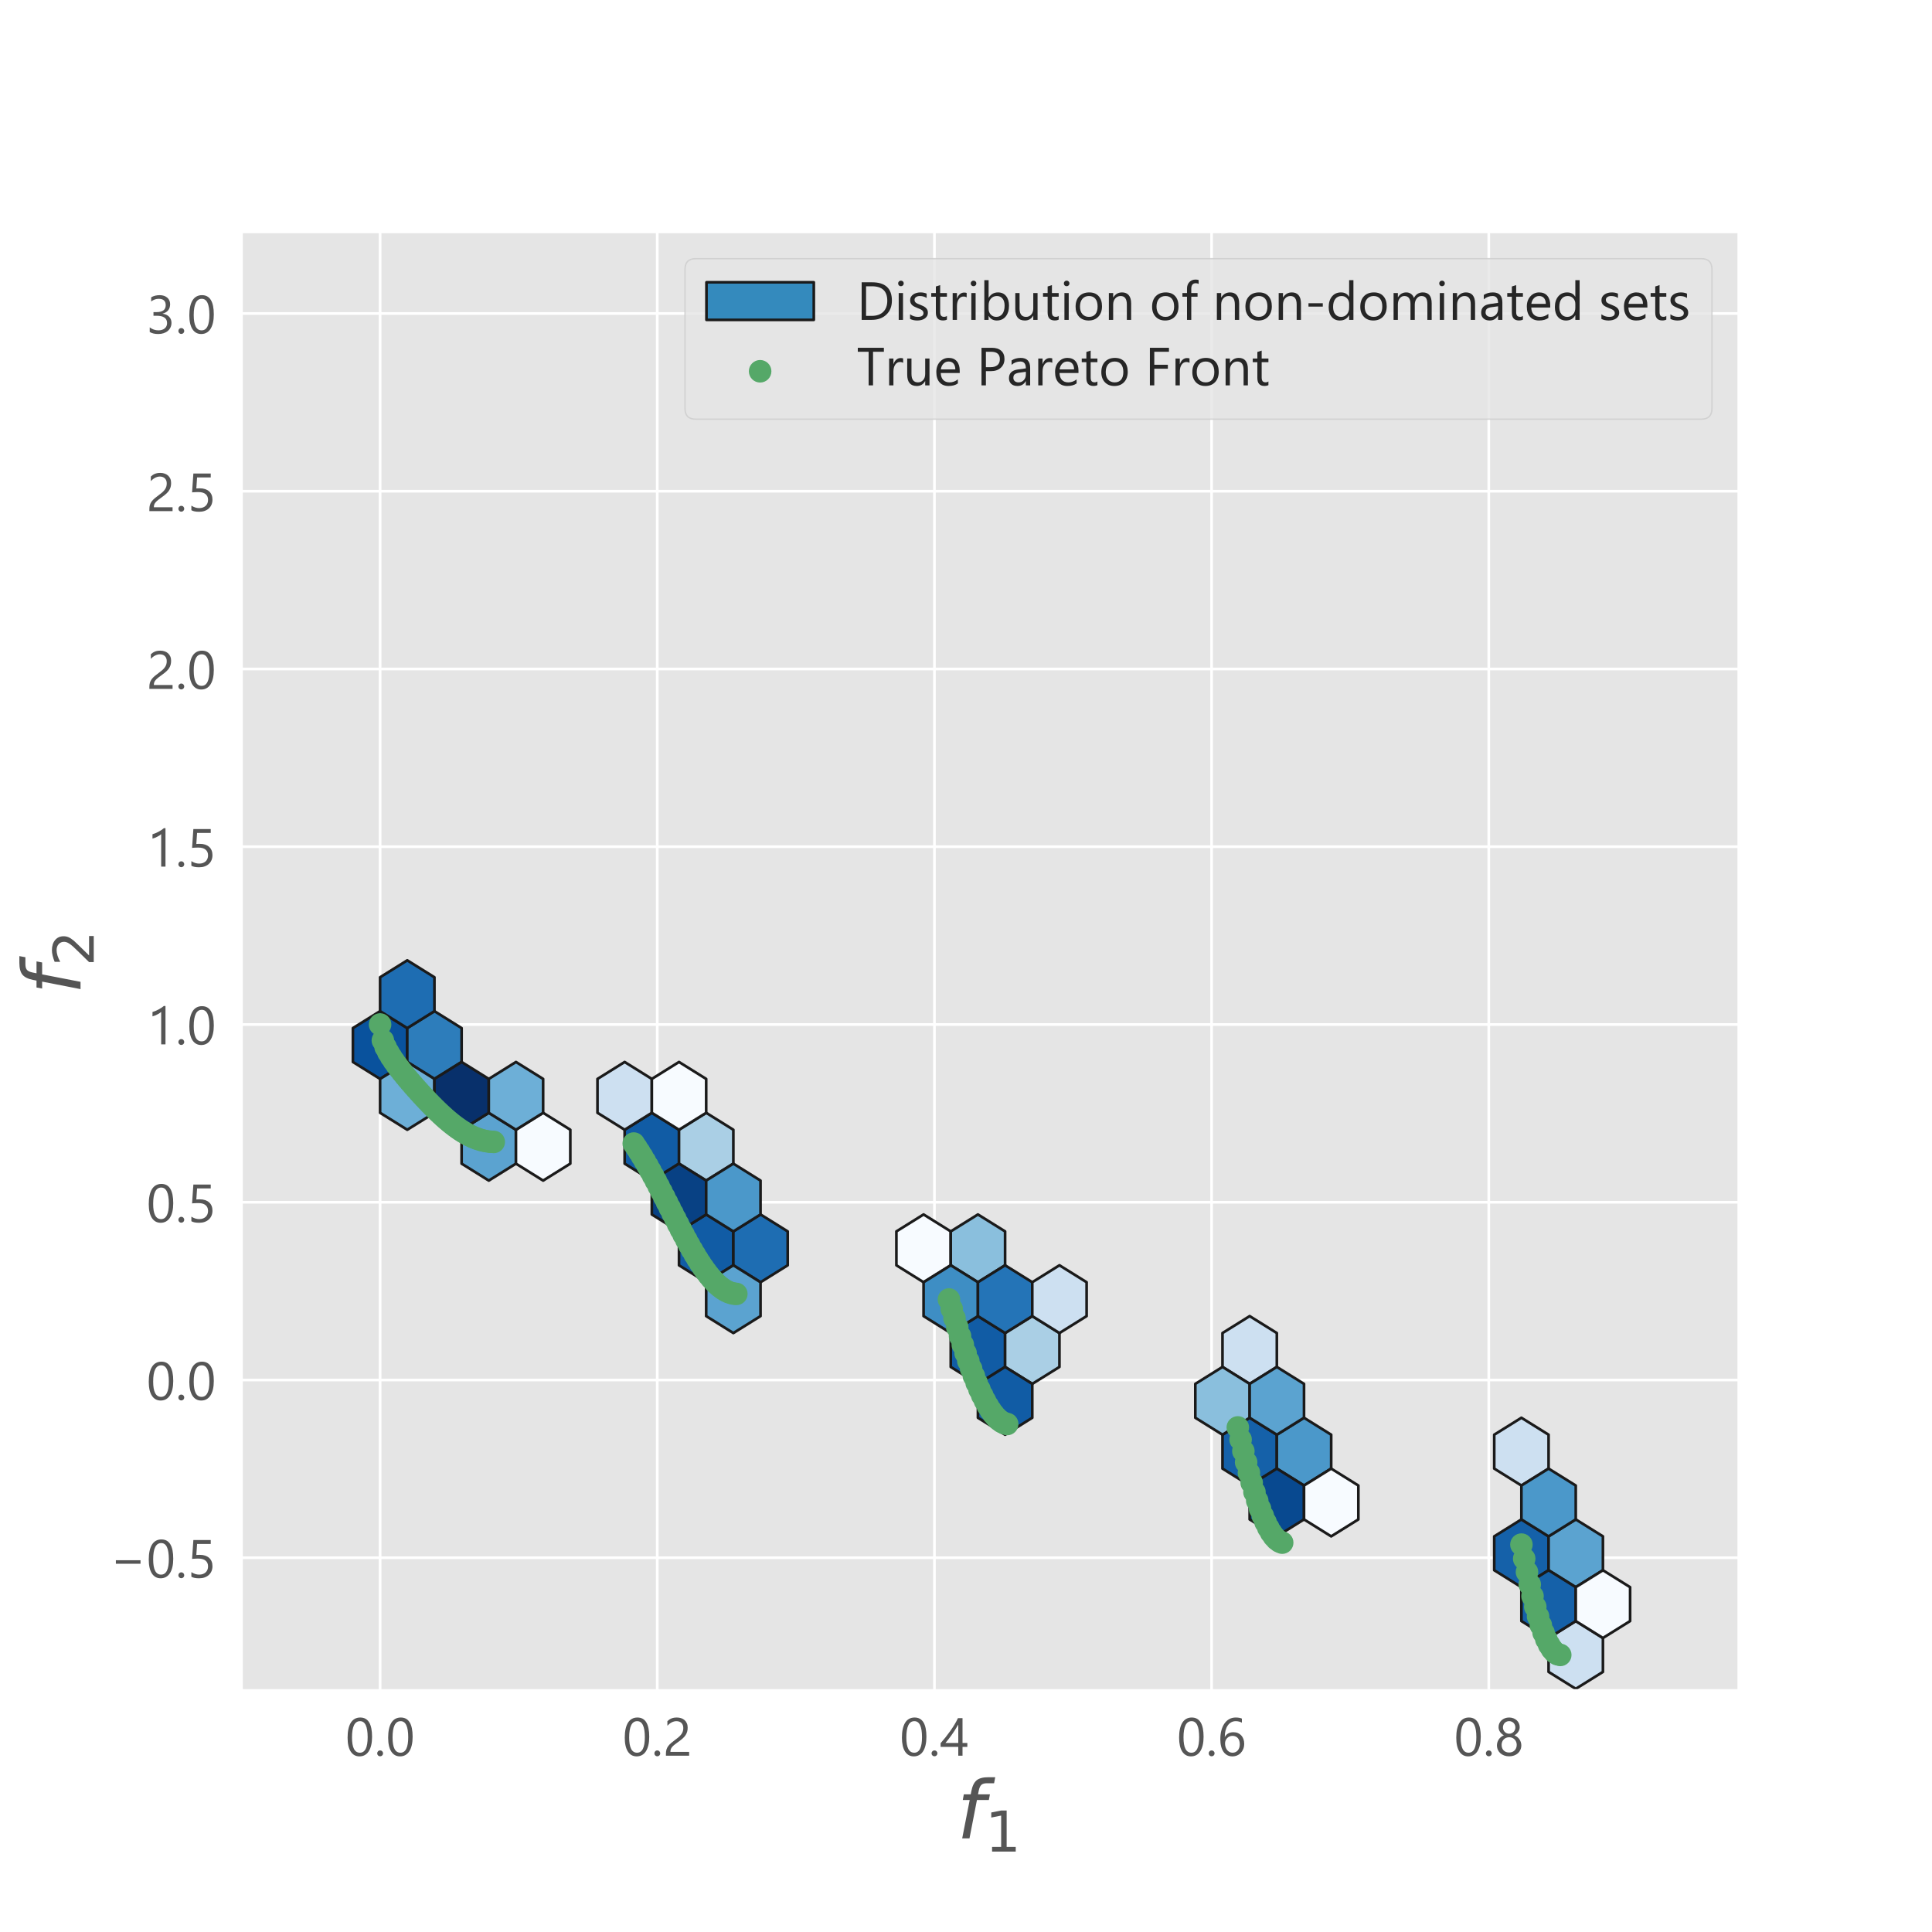 <?xml version="1.0" encoding="utf-8" standalone="no"?>
<!DOCTYPE svg PUBLIC "-//W3C//DTD SVG 1.1//EN"
  "http://www.w3.org/Graphics/SVG/1.1/DTD/svg11.dtd">
<!-- Created with matplotlib (https://matplotlib.org/) -->
<svg height="720pt" version="1.1" viewBox="0 0 720 720" width="720pt" xmlns="http://www.w3.org/2000/svg" xmlns:xlink="http://www.w3.org/1999/xlink">
 <defs>
  <style type="text/css">
*{stroke-linecap:butt;stroke-linejoin:round;}
  </style>
 </defs>
 <g id="figure_1">
  <g id="patch_1">
   <path d="M 0 720 
L 720 720 
L 720 0 
L 0 0 
z
" style="fill:#ffffff;"/>
  </g>
  <g id="axes_1">
   <g id="patch_2">
    <path d="M 90 630 
L 648 630 
L 648 86.4 
L 90 86.4 
z
" style="fill:#e5e5e5;"/>
   </g>
   <g id="matplotlib.axis_1">
    <g id="xtick_1">
     <g id="line2d_1">
      <path clip-path="url(#p30d2b83d5b)" d="M 141.647 630 
L 141.647 86.4 
" style="fill:none;stroke:#ffffff;stroke-linecap:round;"/>
     </g>
     <g id="text_1">
      <!-- 0.0 -->
      <defs>
       <path d="M 49.812 35.297 
Q 49.812 26.516 48.219 19.719 
Q 46.625 12.938 43.625 8.266 
Q 40.625 3.609 36.25 1.188 
Q 31.891 -1.219 26.312 -1.219 
Q 21.047 -1.219 16.922 1.094 
Q 12.797 3.422 9.953 7.859 
Q 7.125 12.312 5.656 18.781 
Q 4.203 25.25 4.203 33.594 
Q 4.203 42.781 5.734 49.812 
Q 7.281 56.844 10.25 61.594 
Q 13.234 66.359 17.656 68.766 
Q 22.078 71.188 27.781 71.188 
Q 49.812 71.188 49.812 35.297 
z
M 41.609 34.516 
Q 41.609 64.406 27.391 64.406 
Q 12.406 64.406 12.406 33.984 
Q 12.406 5.609 27.094 5.609 
Q 41.609 5.609 41.609 34.516 
z
" id="SegoeUI-48"/>
       <path d="M 10.891 -1.078 
Q 8.641 -1.078 7.047 0.531 
Q 5.469 2.156 5.469 4.391 
Q 5.469 6.641 7.047 8.266 
Q 8.641 9.906 10.891 9.906 
Q 13.188 9.906 14.797 8.266 
Q 16.406 6.641 16.406 4.391 
Q 16.406 2.156 14.797 0.531 
Q 13.188 -1.078 10.891 -1.078 
z
" id="SegoeUI-46"/>
      </defs>
      <g style="fill:#555555;" transform="translate(128.697 654.306)scale(0.2 -0.2)">
       <use xlink:href="#SegoeUI-48"/>
       <use x="53.906" xlink:href="#SegoeUI-46"/>
       <use x="75.586" xlink:href="#SegoeUI-48"/>
      </g>
     </g>
    </g>
    <g id="xtick_2">
     <g id="line2d_2">
      <path clip-path="url(#p30d2b83d5b)" d="M 244.94 630 
L 244.94 86.4 
" style="fill:none;stroke:#ffffff;stroke-linecap:round;"/>
     </g>
     <g id="text_2">
      <!-- 0.2 -->
      <defs>
       <path d="M 37.703 51.656 
Q 37.703 54.891 36.688 57.281 
Q 35.688 59.672 33.953 61.25 
Q 32.234 62.844 29.891 63.625 
Q 27.547 64.406 24.812 64.406 
Q 22.469 64.406 20.219 63.766 
Q 17.969 63.141 15.844 62.016 
Q 13.719 60.891 11.734 59.328 
Q 9.766 57.766 8.062 55.859 
L 8.062 64.453 
Q 11.422 67.719 15.594 69.453 
Q 19.781 71.188 25.781 71.188 
Q 30.078 71.188 33.734 69.938 
Q 37.406 68.703 40.094 66.312 
Q 42.781 63.922 44.312 60.406 
Q 45.844 56.891 45.844 52.344 
Q 45.844 48.188 44.891 44.812 
Q 43.953 41.453 42.016 38.469 
Q 40.094 35.5 37.156 32.766 
Q 34.234 30.031 30.281 27.203 
Q 25.344 23.688 22.141 21.188 
Q 18.953 18.703 17.062 16.531 
Q 15.188 14.359 14.422 12.188 
Q 13.672 10.016 13.672 7.172 
L 48.531 7.172 
L 48.531 0 
L 5.328 0 
L 5.328 3.469 
Q 5.328 7.953 6.297 11.375 
Q 7.281 14.797 9.516 17.875 
Q 11.766 20.953 15.406 24.016 
Q 19.047 27.094 24.312 30.953 
Q 28.125 33.688 30.688 36.172 
Q 33.25 38.672 34.812 41.156 
Q 36.375 43.656 37.031 46.219 
Q 37.703 48.781 37.703 51.656 
z
" id="SegoeUI-50"/>
      </defs>
      <g style="fill:#555555;" transform="translate(231.99 654.306)scale(0.2 -0.2)">
       <use xlink:href="#SegoeUI-48"/>
       <use x="53.906" xlink:href="#SegoeUI-46"/>
       <use x="75.586" xlink:href="#SegoeUI-50"/>
      </g>
     </g>
    </g>
    <g id="xtick_3">
     <g id="line2d_3">
      <path clip-path="url(#p30d2b83d5b)" d="M 348.234 630 
L 348.234 86.4 
" style="fill:none;stroke:#ffffff;stroke-linecap:round;"/>
     </g>
     <g id="text_3">
      <!-- 0.4 -->
      <defs>
       <path d="M 41.5 70.016 
L 41.5 23.781 
L 50.484 23.781 
L 50.484 16.453 
L 41.5 16.453 
L 41.5 0 
L 33.594 0 
L 33.594 16.453 
L 0.688 16.453 
L 0.688 23.391 
Q 5.281 28.562 9.969 34.438 
Q 14.656 40.328 18.922 46.375 
Q 23.188 52.438 26.828 58.469 
Q 30.469 64.5 32.953 70.016 
z
M 9.719 23.781 
L 33.594 23.781 
L 33.594 58.062 
Q 29.938 51.656 26.656 46.625 
Q 23.391 41.609 20.438 37.5 
Q 17.484 33.406 14.797 30.078 
Q 12.109 26.766 9.719 23.781 
z
" id="SegoeUI-52"/>
      </defs>
      <g style="fill:#555555;" transform="translate(335.284 654.306)scale(0.2 -0.2)">
       <use xlink:href="#SegoeUI-48"/>
       <use x="53.906" xlink:href="#SegoeUI-46"/>
       <use x="75.586" xlink:href="#SegoeUI-52"/>
      </g>
     </g>
    </g>
    <g id="xtick_4">
     <g id="line2d_4">
      <path clip-path="url(#p30d2b83d5b)" d="M 451.527 630 
L 451.527 86.4 
" style="fill:none;stroke:#ffffff;stroke-linecap:round;"/>
     </g>
     <g id="text_4">
      <!-- 0.6 -->
      <defs>
       <path d="M 49.906 22.219 
Q 49.906 17.094 48.234 12.797 
Q 46.578 8.5 43.641 5.375 
Q 40.719 2.25 36.672 0.516 
Q 32.625 -1.219 27.875 -1.219 
Q 22.609 -1.219 18.438 0.969 
Q 14.266 3.172 11.359 7.297 
Q 8.453 11.422 6.938 17.375 
Q 5.422 23.344 5.422 30.812 
Q 5.422 39.938 7.438 47.375 
Q 9.469 54.828 13.203 60.125 
Q 16.938 65.438 22.203 68.312 
Q 27.484 71.188 33.984 71.188 
Q 41.219 71.188 45.609 69.188 
L 45.609 61.625 
Q 40.188 64.406 34.188 64.406 
Q 29.5 64.406 25.734 62.297 
Q 21.969 60.203 19.281 56.375 
Q 16.609 52.547 15.156 47.125 
Q 13.719 41.703 13.719 35.062 
L 13.922 35.062 
Q 18.75 43.797 29.891 43.797 
Q 34.469 43.797 38.156 42.234 
Q 41.844 40.672 44.453 37.812 
Q 47.078 34.969 48.484 31 
Q 49.906 27.047 49.906 22.219 
z
M 41.703 21.188 
Q 41.703 24.859 40.766 27.781 
Q 39.844 30.719 38.109 32.766 
Q 36.375 34.812 33.828 35.906 
Q 31.297 37.016 28.078 37.016 
Q 25.094 37.016 22.547 35.891 
Q 20.016 34.766 18.156 32.828 
Q 16.312 30.906 15.25 28.344 
Q 14.203 25.781 14.203 22.906 
Q 14.203 19.281 15.234 16.125 
Q 16.266 12.984 18.109 10.641 
Q 19.969 8.297 22.531 6.953 
Q 25.094 5.609 28.219 5.609 
Q 31.25 5.609 33.734 6.75 
Q 36.234 7.906 37.984 9.953 
Q 39.75 12.016 40.719 14.859 
Q 41.703 17.719 41.703 21.188 
z
" id="SegoeUI-54"/>
      </defs>
      <g style="fill:#555555;" transform="translate(438.577 654.306)scale(0.2 -0.2)">
       <use xlink:href="#SegoeUI-48"/>
       <use x="53.906" xlink:href="#SegoeUI-46"/>
       <use x="75.586" xlink:href="#SegoeUI-54"/>
      </g>
     </g>
    </g>
    <g id="xtick_5">
     <g id="line2d_5">
      <path clip-path="url(#p30d2b83d5b)" d="M 554.821 630 
L 554.821 86.4 
" style="fill:none;stroke:#ffffff;stroke-linecap:round;"/>
     </g>
     <g id="text_5">
      <!-- 0.8 -->
      <defs>
       <path d="M 4.391 19.531 
Q 4.391 22.312 5.266 25.125 
Q 6.156 27.938 7.781 30.375 
Q 9.422 32.812 11.844 34.812 
Q 14.266 36.812 17.328 37.984 
Q 12.797 40.531 10.109 44.5 
Q 7.422 48.484 7.422 53.328 
Q 7.422 57.172 8.906 60.438 
Q 10.406 63.719 13.031 66.109 
Q 15.672 68.5 19.281 69.844 
Q 22.906 71.188 27.094 71.188 
Q 31.344 71.188 34.953 69.812 
Q 38.578 68.453 41.203 66.062 
Q 43.844 63.672 45.312 60.391 
Q 46.781 57.125 46.781 53.328 
Q 46.781 48.484 44.094 44.5 
Q 41.406 40.531 36.969 37.984 
Q 39.984 36.812 42.375 34.812 
Q 44.781 32.812 46.406 30.375 
Q 48.047 27.938 48.922 25.125 
Q 49.812 22.312 49.812 19.531 
Q 49.812 14.938 48.141 11.125 
Q 46.484 7.328 43.484 4.609 
Q 40.484 1.906 36.297 0.391 
Q 32.125 -1.125 27.094 -1.125 
Q 22.125 -1.125 17.969 0.391 
Q 13.812 1.906 10.781 4.609 
Q 7.766 7.328 6.078 11.125 
Q 4.391 14.938 4.391 19.531 
z
M 13.094 20.219 
Q 13.094 16.938 14.094 14.297 
Q 15.094 11.672 16.922 9.812 
Q 18.75 7.953 21.359 6.953 
Q 23.969 5.953 27.156 5.953 
Q 30.219 5.953 32.812 6.984 
Q 35.406 8.016 37.281 9.859 
Q 39.156 11.719 40.203 14.359 
Q 41.266 17 41.266 20.219 
Q 41.266 23.141 40.266 25.703 
Q 39.266 28.266 37.406 30.219 
Q 35.547 32.172 32.953 33.297 
Q 30.375 34.422 27.156 34.422 
Q 24.125 34.422 21.562 33.375 
Q 19 32.328 17.109 30.438 
Q 15.234 28.562 14.156 25.953 
Q 13.094 23.344 13.094 20.219 
z
M 15.578 52.688 
Q 15.578 50.203 16.484 48.078 
Q 17.391 45.953 18.969 44.359 
Q 20.562 42.781 22.656 41.875 
Q 24.75 40.969 27.156 40.969 
Q 29.547 40.969 31.672 41.891 
Q 33.797 42.828 35.359 44.406 
Q 36.922 46 37.844 48.125 
Q 38.766 50.25 38.766 52.688 
Q 38.766 55.219 37.859 57.359 
Q 36.969 59.516 35.406 61.078 
Q 33.844 62.641 31.719 63.547 
Q 29.594 64.453 27.156 64.453 
Q 24.562 64.453 22.438 63.516 
Q 20.312 62.594 18.766 61 
Q 17.234 59.422 16.406 57.266 
Q 15.578 55.125 15.578 52.688 
z
" id="SegoeUI-56"/>
      </defs>
      <g style="fill:#555555;" transform="translate(541.871 654.306)scale(0.2 -0.2)">
       <use xlink:href="#SegoeUI-48"/>
       <use x="53.906" xlink:href="#SegoeUI-46"/>
       <use x="75.586" xlink:href="#SegoeUI-56"/>
      </g>
     </g>
    </g>
    <g id="text_6">
     <!-- $f_1$ -->
     <defs>
      <path d="M 47.797 75.984 
L 46.391 68.5 
L 37.797 68.5 
Q 32.906 68.5 30.688 66.578 
Q 28.469 64.656 27.391 59.516 
L 26.422 54.688 
L 41.219 54.688 
L 39.891 47.703 
L 25.094 47.703 
L 15.828 0 
L 6.781 0 
L 16.109 47.703 
L 7.516 47.703 
L 8.797 54.688 
L 17.391 54.688 
L 18.109 58.5 
Q 19.969 68.172 24.625 72.078 
Q 29.297 75.984 39.312 75.984 
z
" id="DejaVuSans-Oblique-102"/>
      <path d="M 12.406 8.297 
L 28.516 8.297 
L 28.516 63.922 
L 10.984 60.406 
L 10.984 69.391 
L 28.422 72.906 
L 38.281 72.906 
L 38.281 8.297 
L 54.391 8.297 
L 54.391 0 
L 12.406 0 
z
" id="DejaVuSans-49"/>
     </defs>
     <g style="fill:#555555;" transform="translate(356.55 685.116)scale(0.3 -0.3)">
      <use transform="translate(0 0.016)" xlink:href="#DejaVuSans-Oblique-102"/>
      <use transform="translate(35.205 -16.391)scale(0.7)" xlink:href="#DejaVuSans-49"/>
     </g>
    </g>
   </g>
   <g id="matplotlib.axis_2">
    <g id="ytick_1">
     <g id="line2d_6">
      <path clip-path="url(#p30d2b83d5b)" d="M 90 580.533 
L 648 580.533 
" style="fill:none;stroke:#ffffff;stroke-linecap:round;"/>
     </g>
     <g id="text_7">
      <!-- −0.5 -->
      <defs>
       <path d="M 57.234 25.875 
L 11.328 25.875 
L 11.328 32.422 
L 57.234 32.422 
z
" id="SegoeUI-8722"/>
       <path d="M 47.312 21.391 
Q 47.312 16.266 45.547 12.109 
Q 43.797 7.953 40.547 4.969 
Q 37.312 2 32.719 0.391 
Q 28.125 -1.219 22.516 -1.219 
Q 12.75 -1.219 8.016 1.703 
L 8.016 10.203 
Q 15.141 5.609 22.609 5.609 
Q 26.422 5.609 29.469 6.734 
Q 32.516 7.859 34.656 9.859 
Q 36.812 11.859 37.953 14.688 
Q 39.109 17.531 39.109 20.906 
Q 39.109 27.734 34.516 31.609 
Q 29.938 35.5 21.188 35.5 
Q 19.781 35.5 18.219 35.453 
Q 16.656 35.406 15.094 35.328 
Q 13.531 35.25 12.031 35.156 
Q 10.547 35.062 9.328 34.906 
L 11.719 70.016 
L 44.094 70.016 
L 44.094 62.797 
L 18.656 62.797 
L 17.234 42.234 
Q 18.797 42.328 20.547 42.406 
Q 22.312 42.484 23.688 42.484 
Q 29.25 42.484 33.641 41.016 
Q 38.031 39.547 41.078 36.828 
Q 44.141 34.125 45.719 30.188 
Q 47.312 26.266 47.312 21.391 
z
" id="SegoeUI-53"/>
      </defs>
      <g style="fill:#555555;" transform="translate(40.919 587.937)scale(0.2 -0.2)">
       <use xlink:href="#SegoeUI-8722"/>
       <use x="68.408" xlink:href="#SegoeUI-48"/>
       <use x="122.314" xlink:href="#SegoeUI-46"/>
       <use x="143.994" xlink:href="#SegoeUI-53"/>
      </g>
     </g>
    </g>
    <g id="ytick_2">
     <g id="line2d_7">
      <path clip-path="url(#p30d2b83d5b)" d="M 90 514.29 
L 648 514.29 
" style="fill:none;stroke:#ffffff;stroke-linecap:round;"/>
     </g>
     <g id="text_8">
      <!-- 0.0 -->
      <g style="fill:#555555;" transform="translate(54.6 521.693)scale(0.2 -0.2)">
       <use xlink:href="#SegoeUI-48"/>
       <use x="53.906" xlink:href="#SegoeUI-46"/>
       <use x="75.586" xlink:href="#SegoeUI-48"/>
      </g>
     </g>
    </g>
    <g id="ytick_3">
     <g id="line2d_8">
      <path clip-path="url(#p30d2b83d5b)" d="M 90 448.047 
L 648 448.047 
" style="fill:none;stroke:#ffffff;stroke-linecap:round;"/>
     </g>
     <g id="text_9">
      <!-- 0.5 -->
      <g style="fill:#555555;" transform="translate(54.6 455.45)scale(0.2 -0.2)">
       <use xlink:href="#SegoeUI-48"/>
       <use x="53.906" xlink:href="#SegoeUI-46"/>
       <use x="75.586" xlink:href="#SegoeUI-53"/>
      </g>
     </g>
    </g>
    <g id="ytick_4">
     <g id="line2d_9">
      <path clip-path="url(#p30d2b83d5b)" d="M 90 381.804 
L 648 381.804 
" style="fill:none;stroke:#ffffff;stroke-linecap:round;"/>
     </g>
     <g id="text_10">
      <!-- 1.0 -->
      <defs>
       <path d="M 35.359 0 
L 27.344 0 
L 27.344 60.5 
Q 26.422 59.578 24.641 58.375 
Q 22.859 57.172 20.625 56 
Q 18.406 54.828 15.938 53.797 
Q 13.484 52.781 11.141 52.203 
L 11.141 60.297 
Q 13.766 61.031 16.719 62.281 
Q 19.672 63.531 22.531 65.062 
Q 25.391 66.609 27.922 68.281 
Q 30.469 69.969 32.328 71.578 
L 35.359 71.578 
z
" id="SegoeUI-49"/>
      </defs>
      <g style="fill:#555555;" transform="translate(54.6 389.207)scale(0.2 -0.2)">
       <use xlink:href="#SegoeUI-49"/>
       <use x="53.906" xlink:href="#SegoeUI-46"/>
       <use x="75.586" xlink:href="#SegoeUI-48"/>
      </g>
     </g>
    </g>
    <g id="ytick_5">
     <g id="line2d_10">
      <path clip-path="url(#p30d2b83d5b)" d="M 90 315.56 
L 648 315.56 
" style="fill:none;stroke:#ffffff;stroke-linecap:round;"/>
     </g>
     <g id="text_11">
      <!-- 1.5 -->
      <g style="fill:#555555;" transform="translate(54.6 322.963)scale(0.2 -0.2)">
       <use xlink:href="#SegoeUI-49"/>
       <use x="53.906" xlink:href="#SegoeUI-46"/>
       <use x="75.586" xlink:href="#SegoeUI-53"/>
      </g>
     </g>
    </g>
    <g id="ytick_6">
     <g id="line2d_11">
      <path clip-path="url(#p30d2b83d5b)" d="M 90 249.317 
L 648 249.317 
" style="fill:none;stroke:#ffffff;stroke-linecap:round;"/>
     </g>
     <g id="text_12">
      <!-- 2.0 -->
      <g style="fill:#555555;" transform="translate(54.6 256.72)scale(0.2 -0.2)">
       <use xlink:href="#SegoeUI-50"/>
       <use x="53.906" xlink:href="#SegoeUI-46"/>
       <use x="75.586" xlink:href="#SegoeUI-48"/>
      </g>
     </g>
    </g>
    <g id="ytick_7">
     <g id="line2d_12">
      <path clip-path="url(#p30d2b83d5b)" d="M 90 183.074 
L 648 183.074 
" style="fill:none;stroke:#ffffff;stroke-linecap:round;"/>
     </g>
     <g id="text_13">
      <!-- 2.5 -->
      <g style="fill:#555555;" transform="translate(54.6 190.477)scale(0.2 -0.2)">
       <use xlink:href="#SegoeUI-50"/>
       <use x="53.906" xlink:href="#SegoeUI-46"/>
       <use x="75.586" xlink:href="#SegoeUI-53"/>
      </g>
     </g>
    </g>
    <g id="ytick_8">
     <g id="line2d_13">
      <path clip-path="url(#p30d2b83d5b)" d="M 90 116.83 
L 648 116.83 
" style="fill:none;stroke:#ffffff;stroke-linecap:round;"/>
     </g>
     <g id="text_14">
      <!-- 3.0 -->
      <defs>
       <path d="M 46.531 19.828 
Q 46.531 15.094 44.75 11.203 
Q 42.969 7.328 39.719 4.562 
Q 36.469 1.812 31.922 0.297 
Q 27.391 -1.219 21.922 -1.219 
Q 11.922 -1.219 6 2.594 
L 6 11.188 
Q 13.094 5.609 22.219 5.609 
Q 25.875 5.609 28.828 6.531 
Q 31.781 7.469 33.906 9.219 
Q 36.031 10.984 37.172 13.469 
Q 38.328 15.969 38.328 19.094 
Q 38.328 32.812 18.797 32.812 
L 12.984 32.812 
L 12.984 39.594 
L 18.5 39.594 
Q 35.797 39.594 35.797 52.484 
Q 35.797 64.406 22.609 64.406 
Q 15.188 64.406 8.688 59.422 
L 8.688 67.188 
Q 15.375 71.188 24.609 71.188 
Q 29 71.188 32.562 69.969 
Q 36.141 68.75 38.672 66.547 
Q 41.219 64.359 42.609 61.281 
Q 44 58.203 44 54.5 
Q 44 40.672 30.031 36.719 
L 30.031 36.531 
Q 33.594 36.141 36.625 34.797 
Q 39.656 33.453 41.844 31.297 
Q 44.047 29.156 45.281 26.25 
Q 46.531 23.344 46.531 19.828 
z
" id="SegoeUI-51"/>
      </defs>
      <g style="fill:#555555;" transform="translate(54.6 124.234)scale(0.2 -0.2)">
       <use xlink:href="#SegoeUI-51"/>
       <use x="53.906" xlink:href="#SegoeUI-46"/>
       <use x="75.586" xlink:href="#SegoeUI-48"/>
      </g>
     </g>
    </g>
    <g id="text_15">
     <!-- $f_2$ -->
     <defs>
      <path d="M 19.188 8.297 
L 53.609 8.297 
L 53.609 0 
L 7.328 0 
L 7.328 8.297 
Q 12.938 14.109 22.625 23.891 
Q 32.328 33.688 34.812 36.531 
Q 39.547 41.844 41.422 45.531 
Q 43.312 49.219 43.312 52.781 
Q 43.312 58.594 39.234 62.25 
Q 35.156 65.922 28.609 65.922 
Q 23.969 65.922 18.812 64.312 
Q 13.672 62.703 7.812 59.422 
L 7.812 69.391 
Q 13.766 71.781 18.938 73 
Q 24.125 74.219 28.422 74.219 
Q 39.75 74.219 46.484 68.547 
Q 53.219 62.891 53.219 53.422 
Q 53.219 48.922 51.531 44.891 
Q 49.859 40.875 45.406 35.406 
Q 44.188 33.984 37.641 27.219 
Q 31.109 20.453 19.188 8.297 
z
" id="DejaVuSans-50"/>
     </defs>
     <g style="fill:#555555;" transform="translate(30.019 370.65)rotate(-90)scale(0.3 -0.3)">
      <use transform="translate(0 0.016)" xlink:href="#DejaVuSans-Oblique-102"/>
      <use transform="translate(35.205 -16.391)scale(0.7)" xlink:href="#DejaVuSans-50"/>
     </g>
    </g>
   </g>
   <g id="PolyCollection_1">
    <defs>
     <path d="M 151.774 -199.396 
L 151.774 -212.024 
L 141.647 -218.337 
L 131.52 -212.024 
L 131.52 -199.396 
L 141.647 -193.082 
z
" id="C0_0_ece4106068"/>
    </defs>
    <g clip-path="url(#p30d2b83d5b)">
     <use style="fill:#09529d;stroke:#1a1a1a;" x="-0" xlink:href="#C0_0_ece4106068" y="595.168"/>
    </g>
    <g clip-path="url(#p30d2b83d5b)">
     <use style="fill:#2d7dbb;stroke:#1a1a1a;" x="20.254" xlink:href="#C0_0_ece4106068" y="595.168"/>
    </g>
    <g clip-path="url(#p30d2b83d5b)">
     <use style="fill:#5ba3d0;stroke:#1a1a1a;" x="40.508" xlink:href="#C0_0_ece4106068" y="633.05"/>
    </g>
    <g clip-path="url(#p30d2b83d5b)">
     <use style="fill:#f7fbff;stroke:#1a1a1a;" x="60.762" xlink:href="#C0_0_ece4106068" y="633.05"/>
    </g>
    <g clip-path="url(#p30d2b83d5b)">
     <use style="fill:#115ca5;stroke:#1a1a1a;" x="101.271" xlink:href="#C0_0_ece4106068" y="633.05"/>
    </g>
    <g clip-path="url(#p30d2b83d5b)">
     <use style="fill:#115ca5;stroke:#1a1a1a;" x="121.525" xlink:href="#C0_0_ece4106068" y="670.932"/>
    </g>
    <g clip-path="url(#p30d2b83d5b)">
     <use style="fill:#aacfe5;stroke:#1a1a1a;" x="121.525" xlink:href="#C0_0_ece4106068" y="633.05"/>
    </g>
    <g clip-path="url(#p30d2b83d5b)">
     <use style="fill:#1e6db2;stroke:#1a1a1a;" x="141.779" xlink:href="#C0_0_ece4106068" y="670.932"/>
    </g>
    <g clip-path="url(#p30d2b83d5b)">
     <use style="fill:#f7fbff;stroke:#1a1a1a;" x="202.541" xlink:href="#C0_0_ece4106068" y="670.932"/>
    </g>
    <g clip-path="url(#p30d2b83d5b)">
     <use style="fill:#115ca5;stroke:#1a1a1a;" x="222.795" xlink:href="#C0_0_ece4106068" y="708.814"/>
    </g>
    <g clip-path="url(#p30d2b83d5b)">
     <use style="fill:#8abfdd;stroke:#1a1a1a;" x="222.795" xlink:href="#C0_0_ece4106068" y="670.932"/>
    </g>
    <g clip-path="url(#p30d2b83d5b)">
     <use style="fill:#aacfe5;stroke:#1a1a1a;" x="243.05" xlink:href="#C0_0_ece4106068" y="708.814"/>
    </g>
    <g clip-path="url(#p30d2b83d5b)">
     <use style="fill:#1561a9;stroke:#1a1a1a;" x="324.066" xlink:href="#C0_0_ece4106068" y="746.697"/>
    </g>
    <g clip-path="url(#p30d2b83d5b)">
     <use style="fill:#cde0f1;stroke:#1a1a1a;" x="324.066" xlink:href="#C0_0_ece4106068" y="708.814"/>
    </g>
    <g clip-path="url(#p30d2b83d5b)">
     <use style="fill:#4b98ca;stroke:#1a1a1a;" x="344.32" xlink:href="#C0_0_ece4106068" y="746.697"/>
    </g>
    <g clip-path="url(#p30d2b83d5b)">
     <use style="fill:#1561a9;stroke:#1a1a1a;" x="425.337" xlink:href="#C0_0_ece4106068" y="784.579"/>
    </g>
    <g clip-path="url(#p30d2b83d5b)">
     <use style="fill:#cde0f1;stroke:#1a1a1a;" x="425.337" xlink:href="#C0_0_ece4106068" y="746.697"/>
    </g>
    <g clip-path="url(#p30d2b83d5b)">
     <use style="fill:#cde0f1;stroke:#1a1a1a;" x="445.591" xlink:href="#C0_0_ece4106068" y="822.461"/>
    </g>
    <g clip-path="url(#p30d2b83d5b)">
     <use style="fill:#5ba3d0;stroke:#1a1a1a;" x="445.591" xlink:href="#C0_0_ece4106068" y="784.579"/>
    </g>
    <g clip-path="url(#p30d2b83d5b)">
     <use style="fill:#6dafd7;stroke:#1a1a1a;" x="10.127" xlink:href="#C0_0_ece4106068" y="614.109"/>
    </g>
    <g clip-path="url(#p30d2b83d5b)">
     <use style="fill:#1e6db2;stroke:#1a1a1a;" x="10.127" xlink:href="#C0_0_ece4106068" y="576.227"/>
    </g>
    <g clip-path="url(#p30d2b83d5b)">
     <use style="fill:#08306b;stroke:#1a1a1a;" x="30.381" xlink:href="#C0_0_ece4106068" y="614.109"/>
    </g>
    <g clip-path="url(#p30d2b83d5b)">
     <use style="fill:#6dafd7;stroke:#1a1a1a;" x="50.635" xlink:href="#C0_0_ece4106068" y="614.109"/>
    </g>
    <g clip-path="url(#p30d2b83d5b)">
     <use style="fill:#cde0f1;stroke:#1a1a1a;" x="91.144" xlink:href="#C0_0_ece4106068" y="614.109"/>
    </g>
    <g clip-path="url(#p30d2b83d5b)">
     <use style="fill:#084184;stroke:#1a1a1a;" x="111.398" xlink:href="#C0_0_ece4106068" y="651.991"/>
    </g>
    <g clip-path="url(#p30d2b83d5b)">
     <use style="fill:#f7fbff;stroke:#1a1a1a;" x="111.398" xlink:href="#C0_0_ece4106068" y="614.109"/>
    </g>
    <g clip-path="url(#p30d2b83d5b)">
     <use style="fill:#5ba3d0;stroke:#1a1a1a;" x="131.652" xlink:href="#C0_0_ece4106068" y="689.873"/>
    </g>
    <g clip-path="url(#p30d2b83d5b)">
     <use style="fill:#4b98ca;stroke:#1a1a1a;" x="131.652" xlink:href="#C0_0_ece4106068" y="651.991"/>
    </g>
    <g clip-path="url(#p30d2b83d5b)">
     <use style="fill:#3e8ec4;stroke:#1a1a1a;" x="212.668" xlink:href="#C0_0_ece4106068" y="689.873"/>
    </g>
    <g clip-path="url(#p30d2b83d5b)">
     <use style="fill:#115ca5;stroke:#1a1a1a;" x="232.923" xlink:href="#C0_0_ece4106068" y="727.756"/>
    </g>
    <g clip-path="url(#p30d2b83d5b)">
     <use style="fill:#2474b7;stroke:#1a1a1a;" x="232.923" xlink:href="#C0_0_ece4106068" y="689.873"/>
    </g>
    <g clip-path="url(#p30d2b83d5b)">
     <use style="fill:#cde0f1;stroke:#1a1a1a;" x="253.177" xlink:href="#C0_0_ece4106068" y="689.873"/>
    </g>
    <g clip-path="url(#p30d2b83d5b)">
     <use style="fill:#8abfdd;stroke:#1a1a1a;" x="313.939" xlink:href="#C0_0_ece4106068" y="727.756"/>
    </g>
    <g clip-path="url(#p30d2b83d5b)">
     <use style="fill:#084990;stroke:#1a1a1a;" x="334.193" xlink:href="#C0_0_ece4106068" y="765.638"/>
    </g>
    <g clip-path="url(#p30d2b83d5b)">
     <use style="fill:#5ba3d0;stroke:#1a1a1a;" x="334.193" xlink:href="#C0_0_ece4106068" y="727.756"/>
    </g>
    <g clip-path="url(#p30d2b83d5b)">
     <use style="fill:#f7fbff;stroke:#1a1a1a;" x="354.447" xlink:href="#C0_0_ece4106068" y="765.638"/>
    </g>
    <g clip-path="url(#p30d2b83d5b)">
     <use style="fill:#1561a9;stroke:#1a1a1a;" x="435.464" xlink:href="#C0_0_ece4106068" y="803.52"/>
    </g>
    <g clip-path="url(#p30d2b83d5b)">
     <use style="fill:#4b98ca;stroke:#1a1a1a;" x="435.464" xlink:href="#C0_0_ece4106068" y="765.638"/>
    </g>
    <g clip-path="url(#p30d2b83d5b)">
     <use style="fill:#f7fbff;stroke:#1a1a1a;" x="455.718" xlink:href="#C0_0_ece4106068" y="803.52"/>
    </g>
   </g>
   <g id="PathCollection_1">
    <defs>
     <path d="M 0 3.953 
C 1.048 3.953 2.054 3.536 2.795 2.795 
C 3.536 2.054 3.953 1.048 3.953 0 
C 3.953 -1.048 3.536 -2.054 2.795 -2.795 
C 2.054 -3.536 1.048 -3.953 0 -3.953 
C -1.048 -3.953 -2.054 -3.536 -2.795 -2.795 
C -3.536 -2.054 -3.953 -1.048 -3.953 0 
C -3.953 1.048 -3.536 2.054 -2.795 2.795 
C -2.054 3.536 -1.048 3.953 0 3.953 
z
" id="m55a63cc851" style="stroke:#55a868;stroke-width:0.5;"/>
    </defs>
    <g clip-path="url(#p30d2b83d5b)">
     <use style="fill:#55a868;stroke:#55a868;stroke-width:0.5;" x="141.647" xlink:href="#m55a63cc851" y="381.804"/>
     <use style="fill:#55a868;stroke:#55a868;stroke-width:0.5;" x="142.68" xlink:href="#m55a63cc851" y="387.746"/>
     <use style="fill:#55a868;stroke:#55a868;stroke-width:0.5;" x="143.713" xlink:href="#m55a63cc851" y="390.25"/>
     <use style="fill:#55a868;stroke:#55a868;stroke-width:0.5;" x="144.746" xlink:href="#m55a63cc851" y="392.216"/>
     <use style="fill:#55a868;stroke:#55a868;stroke-width:0.5;" x="145.779" xlink:href="#m55a63cc851" y="393.918"/>
     <use style="fill:#55a868;stroke:#55a868;stroke-width:0.5;" x="146.812" xlink:href="#m55a63cc851" y="395.463"/>
     <use style="fill:#55a868;stroke:#55a868;stroke-width:0.5;" x="147.845" xlink:href="#m55a63cc851" y="396.903"/>
     <use style="fill:#55a868;stroke:#55a868;stroke-width:0.5;" x="148.879" xlink:href="#m55a63cc851" y="398.272"/>
     <use style="fill:#55a868;stroke:#55a868;stroke-width:0.5;" x="149.912" xlink:href="#m55a63cc851" y="399.585"/>
     <use style="fill:#55a868;stroke:#55a868;stroke-width:0.5;" x="150.945" xlink:href="#m55a63cc851" y="400.859"/>
     <use style="fill:#55a868;stroke:#55a868;stroke-width:0.5;" x="151.978" xlink:href="#m55a63cc851" y="402.101"/>
     <use style="fill:#55a868;stroke:#55a868;stroke-width:0.5;" x="153.011" xlink:href="#m55a63cc851" y="403.315"/>
     <use style="fill:#55a868;stroke:#55a868;stroke-width:0.5;" x="154.045" xlink:href="#m55a63cc851" y="404.508"/>
     <use style="fill:#55a868;stroke:#55a868;stroke-width:0.5;" x="155.077" xlink:href="#m55a63cc851" y="405.68"/>
     <use style="fill:#55a868;stroke:#55a868;stroke-width:0.5;" x="156.111" xlink:href="#m55a63cc851" y="406.834"/>
     <use style="fill:#55a868;stroke:#55a868;stroke-width:0.5;" x="157.144" xlink:href="#m55a63cc851" y="407.97"/>
     <use style="fill:#55a868;stroke:#55a868;stroke-width:0.5;" x="158.177" xlink:href="#m55a63cc851" y="409.087"/>
     <use style="fill:#55a868;stroke:#55a868;stroke-width:0.5;" x="159.21" xlink:href="#m55a63cc851" y="410.184"/>
     <use style="fill:#55a868;stroke:#55a868;stroke-width:0.5;" x="160.243" xlink:href="#m55a63cc851" y="411.261"/>
     <use style="fill:#55a868;stroke:#55a868;stroke-width:0.5;" x="161.277" xlink:href="#m55a63cc851" y="412.315"/>
     <use style="fill:#55a868;stroke:#55a868;stroke-width:0.5;" x="162.31" xlink:href="#m55a63cc851" y="413.345"/>
     <use style="fill:#55a868;stroke:#55a868;stroke-width:0.5;" x="163.342" xlink:href="#m55a63cc851" y="414.349"/>
     <use style="fill:#55a868;stroke:#55a868;stroke-width:0.5;" x="164.376" xlink:href="#m55a63cc851" y="415.324"/>
     <use style="fill:#55a868;stroke:#55a868;stroke-width:0.5;" x="165.409" xlink:href="#m55a63cc851" y="416.27"/>
     <use style="fill:#55a868;stroke:#55a868;stroke-width:0.5;" x="166.442" xlink:href="#m55a63cc851" y="417.182"/>
     <use style="fill:#55a868;stroke:#55a868;stroke-width:0.5;" x="167.475" xlink:href="#m55a63cc851" y="418.057"/>
     <use style="fill:#55a868;stroke:#55a868;stroke-width:0.5;" x="168.508" xlink:href="#m55a63cc851" y="418.895"/>
     <use style="fill:#55a868;stroke:#55a868;stroke-width:0.5;" x="169.542" xlink:href="#m55a63cc851" y="419.692"/>
     <use style="fill:#55a868;stroke:#55a868;stroke-width:0.5;" x="170.575" xlink:href="#m55a63cc851" y="420.447"/>
     <use style="fill:#55a868;stroke:#55a868;stroke-width:0.5;" x="171.608" xlink:href="#m55a63cc851" y="421.157"/>
     <use style="fill:#55a868;stroke:#55a868;stroke-width:0.5;" x="172.641" xlink:href="#m55a63cc851" y="421.82"/>
     <use style="fill:#55a868;stroke:#55a868;stroke-width:0.5;" x="173.674" xlink:href="#m55a63cc851" y="422.433"/>
     <use style="fill:#55a868;stroke:#55a868;stroke-width:0.5;" x="174.707" xlink:href="#m55a63cc851" y="422.996"/>
     <use style="fill:#55a868;stroke:#55a868;stroke-width:0.5;" x="175.74" xlink:href="#m55a63cc851" y="423.505"/>
     <use style="fill:#55a868;stroke:#55a868;stroke-width:0.5;" x="176.774" xlink:href="#m55a63cc851" y="423.961"/>
     <use style="fill:#55a868;stroke:#55a868;stroke-width:0.5;" x="177.807" xlink:href="#m55a63cc851" y="424.362"/>
     <use style="fill:#55a868;stroke:#55a868;stroke-width:0.5;" x="178.84" xlink:href="#m55a63cc851" y="424.705"/>
     <use style="fill:#55a868;stroke:#55a868;stroke-width:0.5;" x="179.873" xlink:href="#m55a63cc851" y="424.993"/>
     <use style="fill:#55a868;stroke:#55a868;stroke-width:0.5;" x="180.906" xlink:href="#m55a63cc851" y="425.222"/>
     <use style="fill:#55a868;stroke:#55a868;stroke-width:0.5;" x="181.939" xlink:href="#m55a63cc851" y="425.393"/>
     <use style="fill:#55a868;stroke:#55a868;stroke-width:0.5;" x="182.972" xlink:href="#m55a63cc851" y="425.507"/>
     <use style="fill:#55a868;stroke:#55a868;stroke-width:0.5;" x="184.005" xlink:href="#m55a63cc851" y="425.564"/>
     <use style="fill:#55a868;stroke:#55a868;stroke-width:0.5;" x="236.181" xlink:href="#m55a63cc851" y="426.165"/>
     <use style="fill:#55a868;stroke:#55a868;stroke-width:0.5;" x="237.214" xlink:href="#m55a63cc851" y="427.69"/>
     <use style="fill:#55a868;stroke:#55a868;stroke-width:0.5;" x="238.247" xlink:href="#m55a63cc851" y="429.287"/>
     <use style="fill:#55a868;stroke:#55a868;stroke-width:0.5;" x="239.28" xlink:href="#m55a63cc851" y="430.951"/>
     <use style="fill:#55a868;stroke:#55a868;stroke-width:0.5;" x="240.313" xlink:href="#m55a63cc851" y="432.678"/>
     <use style="fill:#55a868;stroke:#55a868;stroke-width:0.5;" x="241.346" xlink:href="#m55a63cc851" y="434.464"/>
     <use style="fill:#55a868;stroke:#55a868;stroke-width:0.5;" x="242.378" xlink:href="#m55a63cc851" y="436.303"/>
     <use style="fill:#55a868;stroke:#55a868;stroke-width:0.5;" x="243.411" xlink:href="#m55a63cc851" y="438.189"/>
     <use style="fill:#55a868;stroke:#55a868;stroke-width:0.5;" x="244.444" xlink:href="#m55a63cc851" y="440.116"/>
     <use style="fill:#55a868;stroke:#55a868;stroke-width:0.5;" x="245.477" xlink:href="#m55a63cc851" y="442.077"/>
     <use style="fill:#55a868;stroke:#55a868;stroke-width:0.5;" x="246.51" xlink:href="#m55a63cc851" y="444.068"/>
     <use style="fill:#55a868;stroke:#55a868;stroke-width:0.5;" x="247.543" xlink:href="#m55a63cc851" y="446.079"/>
     <use style="fill:#55a868;stroke:#55a868;stroke-width:0.5;" x="248.576" xlink:href="#m55a63cc851" y="448.107"/>
     <use style="fill:#55a868;stroke:#55a868;stroke-width:0.5;" x="249.609" xlink:href="#m55a63cc851" y="450.14"/>
     <use style="fill:#55a868;stroke:#55a868;stroke-width:0.5;" x="250.642" xlink:href="#m55a63cc851" y="452.173"/>
     <use style="fill:#55a868;stroke:#55a868;stroke-width:0.5;" x="251.675" xlink:href="#m55a63cc851" y="454.2"/>
     <use style="fill:#55a868;stroke:#55a868;stroke-width:0.5;" x="252.708" xlink:href="#m55a63cc851" y="456.209"/>
     <use style="fill:#55a868;stroke:#55a868;stroke-width:0.5;" x="253.741" xlink:href="#m55a63cc851" y="458.198"/>
     <use style="fill:#55a868;stroke:#55a868;stroke-width:0.5;" x="254.774" xlink:href="#m55a63cc851" y="460.155"/>
     <use style="fill:#55a868;stroke:#55a868;stroke-width:0.5;" x="255.807" xlink:href="#m55a63cc851" y="462.075"/>
     <use style="fill:#55a868;stroke:#55a868;stroke-width:0.5;" x="256.84" xlink:href="#m55a63cc851" y="463.947"/>
     <use style="fill:#55a868;stroke:#55a868;stroke-width:0.5;" x="257.878" xlink:href="#m55a63cc851" y="465.766"/>
     <use style="fill:#55a868;stroke:#55a868;stroke-width:0.5;" x="258.911" xlink:href="#m55a63cc851" y="467.525"/>
     <use style="fill:#55a868;stroke:#55a868;stroke-width:0.5;" x="259.944" xlink:href="#m55a63cc851" y="469.214"/>
     <use style="fill:#55a868;stroke:#55a868;stroke-width:0.5;" x="260.976" xlink:href="#m55a63cc851" y="470.828"/>
     <use style="fill:#55a868;stroke:#55a868;stroke-width:0.5;" x="262.009" xlink:href="#m55a63cc851" y="472.361"/>
     <use style="fill:#55a868;stroke:#55a868;stroke-width:0.5;" x="263.042" xlink:href="#m55a63cc851" y="473.802"/>
     <use style="fill:#55a868;stroke:#55a868;stroke-width:0.5;" x="264.075" xlink:href="#m55a63cc851" y="475.15"/>
     <use style="fill:#55a868;stroke:#55a868;stroke-width:0.5;" x="265.108" xlink:href="#m55a63cc851" y="476.394"/>
     <use style="fill:#55a868;stroke:#55a868;stroke-width:0.5;" x="266.141" xlink:href="#m55a63cc851" y="477.532"/>
     <use style="fill:#55a868;stroke:#55a868;stroke-width:0.5;" x="267.174" xlink:href="#m55a63cc851" y="478.556"/>
     <use style="fill:#55a868;stroke:#55a868;stroke-width:0.5;" x="268.207" xlink:href="#m55a63cc851" y="479.462"/>
     <use style="fill:#55a868;stroke:#55a868;stroke-width:0.5;" x="269.24" xlink:href="#m55a63cc851" y="480.245"/>
     <use style="fill:#55a868;stroke:#55a868;stroke-width:0.5;" x="270.273" xlink:href="#m55a63cc851" y="480.902"/>
     <use style="fill:#55a868;stroke:#55a868;stroke-width:0.5;" x="271.306" xlink:href="#m55a63cc851" y="481.428"/>
     <use style="fill:#55a868;stroke:#55a868;stroke-width:0.5;" x="272.339" xlink:href="#m55a63cc851" y="481.822"/>
     <use style="fill:#55a868;stroke:#55a868;stroke-width:0.5;" x="273.372" xlink:href="#m55a63cc851" y="482.079"/>
     <use style="fill:#55a868;stroke:#55a868;stroke-width:0.5;" x="274.405" xlink:href="#m55a63cc851" y="482.198"/>
     <use style="fill:#55a868;stroke:#55a868;stroke-width:0.5;" x="353.646" xlink:href="#m55a63cc851" y="484.273"/>
     <use style="fill:#55a868;stroke:#55a868;stroke-width:0.5;" x="354.679" xlink:href="#m55a63cc851" y="487.778"/>
     <use style="fill:#55a868;stroke:#55a868;stroke-width:0.5;" x="355.712" xlink:href="#m55a63cc851" y="491.231"/>
     <use style="fill:#55a868;stroke:#55a868;stroke-width:0.5;" x="356.745" xlink:href="#m55a63cc851" y="494.619"/>
     <use style="fill:#55a868;stroke:#55a868;stroke-width:0.5;" x="357.778" xlink:href="#m55a63cc851" y="497.925"/>
     <use style="fill:#55a868;stroke:#55a868;stroke-width:0.5;" x="358.811" xlink:href="#m55a63cc851" y="501.141"/>
     <use style="fill:#55a868;stroke:#55a868;stroke-width:0.5;" x="359.844" xlink:href="#m55a63cc851" y="504.249"/>
     <use style="fill:#55a868;stroke:#55a868;stroke-width:0.5;" x="360.877" xlink:href="#m55a63cc851" y="507.24"/>
     <use style="fill:#55a868;stroke:#55a868;stroke-width:0.5;" x="361.915" xlink:href="#m55a63cc851" y="510.099"/>
     <use style="fill:#55a868;stroke:#55a868;stroke-width:0.5;" x="362.948" xlink:href="#m55a63cc851" y="512.816"/>
     <use style="fill:#55a868;stroke:#55a868;stroke-width:0.5;" x="363.981" xlink:href="#m55a63cc851" y="515.378"/>
     <use style="fill:#55a868;stroke:#55a868;stroke-width:0.5;" x="365.014" xlink:href="#m55a63cc851" y="517.774"/>
     <use style="fill:#55a868;stroke:#55a868;stroke-width:0.5;" x="366.047" xlink:href="#m55a63cc851" y="519.995"/>
     <use style="fill:#55a868;stroke:#55a868;stroke-width:0.5;" x="367.08" xlink:href="#m55a63cc851" y="522.03"/>
     <use style="fill:#55a868;stroke:#55a868;stroke-width:0.5;" x="368.112" xlink:href="#m55a63cc851" y="523.87"/>
     <use style="fill:#55a868;stroke:#55a868;stroke-width:0.5;" x="369.145" xlink:href="#m55a63cc851" y="525.507"/>
     <use style="fill:#55a868;stroke:#55a868;stroke-width:0.5;" x="370.178" xlink:href="#m55a63cc851" y="526.932"/>
     <use style="fill:#55a868;stroke:#55a868;stroke-width:0.5;" x="371.211" xlink:href="#m55a63cc851" y="528.14"/>
     <use style="fill:#55a868;stroke:#55a868;stroke-width:0.5;" x="372.244" xlink:href="#m55a63cc851" y="529.125"/>
     <use style="fill:#55a868;stroke:#55a868;stroke-width:0.5;" x="373.277" xlink:href="#m55a63cc851" y="529.881"/>
     <use style="fill:#55a868;stroke:#55a868;stroke-width:0.5;" x="374.31" xlink:href="#m55a63cc851" y="530.403"/>
     <use style="fill:#55a868;stroke:#55a868;stroke-width:0.5;" x="375.343" xlink:href="#m55a63cc851" y="530.689"/>
     <use style="fill:#55a868;stroke:#55a868;stroke-width:0.5;" x="461.299" xlink:href="#m55a63cc851" y="531.961"/>
     <use style="fill:#55a868;stroke:#55a868;stroke-width:0.5;" x="462.332" xlink:href="#m55a63cc851" y="536.467"/>
     <use style="fill:#55a868;stroke:#55a868;stroke-width:0.5;" x="463.365" xlink:href="#m55a63cc851" y="540.799"/>
     <use style="fill:#55a868;stroke:#55a868;stroke-width:0.5;" x="464.397" xlink:href="#m55a63cc851" y="544.944"/>
     <use style="fill:#55a868;stroke:#55a868;stroke-width:0.5;" x="465.436" xlink:href="#m55a63cc851" y="548.88"/>
     <use style="fill:#55a868;stroke:#55a868;stroke-width:0.5;" x="466.468" xlink:href="#m55a63cc851" y="552.592"/>
     <use style="fill:#55a868;stroke:#55a868;stroke-width:0.5;" x="467.501" xlink:href="#m55a63cc851" y="556.065"/>
     <use style="fill:#55a868;stroke:#55a868;stroke-width:0.5;" x="468.534" xlink:href="#m55a63cc851" y="559.284"/>
     <use style="fill:#55a868;stroke:#55a868;stroke-width:0.5;" x="469.567" xlink:href="#m55a63cc851" y="562.234"/>
     <use style="fill:#55a868;stroke:#55a868;stroke-width:0.5;" x="470.6" xlink:href="#m55a63cc851" y="564.905"/>
     <use style="fill:#55a868;stroke:#55a868;stroke-width:0.5;" x="471.633" xlink:href="#m55a63cc851" y="567.284"/>
     <use style="fill:#55a868;stroke:#55a868;stroke-width:0.5;" x="472.666" xlink:href="#m55a63cc851" y="569.358"/>
     <use style="fill:#55a868;stroke:#55a868;stroke-width:0.5;" x="473.699" xlink:href="#m55a63cc851" y="571.122"/>
     <use style="fill:#55a868;stroke:#55a868;stroke-width:0.5;" x="474.732" xlink:href="#m55a63cc851" y="572.563"/>
     <use style="fill:#55a868;stroke:#55a868;stroke-width:0.5;" x="475.765" xlink:href="#m55a63cc851" y="573.676"/>
     <use style="fill:#55a868;stroke:#55a868;stroke-width:0.5;" x="476.798" xlink:href="#m55a63cc851" y="574.455"/>
     <use style="fill:#55a868;stroke:#55a868;stroke-width:0.5;" x="477.831" xlink:href="#m55a63cc851" y="574.896"/>
     <use style="fill:#55a868;stroke:#55a868;stroke-width:0.5;" x="566.988" xlink:href="#m55a63cc851" y="575.633"/>
     <use style="fill:#55a868;stroke:#55a868;stroke-width:0.5;" x="568.027" xlink:href="#m55a63cc851" y="580.883"/>
     <use style="fill:#55a868;stroke:#55a868;stroke-width:0.5;" x="569.06" xlink:href="#m55a63cc851" y="585.846"/>
     <use style="fill:#55a868;stroke:#55a868;stroke-width:0.5;" x="570.092" xlink:href="#m55a63cc851" y="590.5"/>
     <use style="fill:#55a868;stroke:#55a868;stroke-width:0.5;" x="571.125" xlink:href="#m55a63cc851" y="594.826"/>
     <use style="fill:#55a868;stroke:#55a868;stroke-width:0.5;" x="572.158" xlink:href="#m55a63cc851" y="598.807"/>
     <use style="fill:#55a868;stroke:#55a868;stroke-width:0.5;" x="573.191" xlink:href="#m55a63cc851" y="602.424"/>
     <use style="fill:#55a868;stroke:#55a868;stroke-width:0.5;" x="574.224" xlink:href="#m55a63cc851" y="605.664"/>
     <use style="fill:#55a868;stroke:#55a868;stroke-width:0.5;" x="575.257" xlink:href="#m55a63cc851" y="608.509"/>
     <use style="fill:#55a868;stroke:#55a868;stroke-width:0.5;" x="576.29" xlink:href="#m55a63cc851" y="610.951"/>
     <use style="fill:#55a868;stroke:#55a868;stroke-width:0.5;" x="577.323" xlink:href="#m55a63cc851" y="612.975"/>
     <use style="fill:#55a868;stroke:#55a868;stroke-width:0.5;" x="578.356" xlink:href="#m55a63cc851" y="614.575"/>
     <use style="fill:#55a868;stroke:#55a868;stroke-width:0.5;" x="579.389" xlink:href="#m55a63cc851" y="615.74"/>
     <use style="fill:#55a868;stroke:#55a868;stroke-width:0.5;" x="580.422" xlink:href="#m55a63cc851" y="616.465"/>
     <use style="fill:#55a868;stroke:#55a868;stroke-width:0.5;" x="581.455" xlink:href="#m55a63cc851" y="616.747"/>
    </g>
   </g>
   <g id="patch_3">
    <path d="M 90 630 
L 90 86.4 
" style="fill:none;stroke:#ffffff;stroke-linecap:square;stroke-linejoin:miter;"/>
   </g>
   <g id="patch_4">
    <path d="M 648 630 
L 648 86.4 
" style="fill:none;stroke:#ffffff;stroke-linecap:square;stroke-linejoin:miter;"/>
   </g>
   <g id="patch_5">
    <path d="M 90 630 
L 648 630 
" style="fill:none;stroke:#ffffff;stroke-linecap:square;stroke-linejoin:miter;"/>
   </g>
   <g id="patch_6">
    <path d="M 90 86.4 
L 648 86.4 
" style="fill:none;stroke:#ffffff;stroke-linecap:square;stroke-linejoin:miter;"/>
   </g>
   <g id="legend_1">
    <g id="patch_7">
     <path d="M 259.278 156.213 
L 634 156.213 
Q 638 156.213 638 152.213 
L 638 100.4 
Q 638 96.4 634 96.4 
L 259.278 96.4 
Q 255.278 96.4 255.278 100.4 
L 255.278 152.213 
Q 255.278 156.213 259.278 156.213 
z
" style="fill:#e5e5e5;opacity:0.8;stroke:#cccccc;stroke-linejoin:miter;stroke-width:0.5;"/>
    </g>
    <g id="patch_8">
     <path d="M 263.278 119.206 
L 303.278 119.206 
L 303.278 105.206 
L 263.278 105.206 
z
" style="fill:#348abd;stroke:#1a1a1a;stroke-linejoin:miter;"/>
    </g>
    <g id="text_16">
     <!-- Distribution of non-dominated sets -->
     <defs>
      <path d="M 9.188 0 
L 9.188 70.016 
L 28.516 70.016 
Q 65.531 70.016 65.531 35.891 
Q 65.531 19.672 55.25 9.828 
Q 44.969 0 27.734 0 
z
M 17.391 62.594 
L 17.391 7.422 
L 27.828 7.422 
Q 41.609 7.422 49.266 14.797 
Q 56.938 22.172 56.938 35.688 
Q 56.938 62.594 28.328 62.594 
z
" id="SegoeUI-68"/>
      <path d="M 12.203 62.703 
Q 10.062 62.703 8.547 64.156 
Q 7.031 65.625 7.031 67.875 
Q 7.031 70.125 8.547 71.609 
Q 10.062 73.094 12.203 73.094 
Q 14.406 73.094 15.938 71.609 
Q 17.484 70.125 17.484 67.875 
Q 17.484 65.719 15.938 64.203 
Q 14.406 62.703 12.203 62.703 
z
M 16.109 0 
L 8.109 0 
L 8.109 50 
L 16.109 50 
z
" id="SegoeUI-105"/>
      <path d="M 5.078 1.812 
L 5.078 10.406 
Q 11.625 5.562 19.484 5.562 
Q 30.031 5.562 30.031 12.594 
Q 30.031 14.594 29.125 15.984 
Q 28.219 17.391 26.672 18.453 
Q 25.141 19.531 23.062 20.375 
Q 21 21.234 18.609 22.172 
Q 15.281 23.484 12.766 24.828 
Q 10.25 26.172 8.562 27.859 
Q 6.891 29.547 6.031 31.688 
Q 5.172 33.844 5.172 36.719 
Q 5.172 40.234 6.781 42.938 
Q 8.406 45.656 11.078 47.484 
Q 13.766 49.312 17.203 50.234 
Q 20.656 51.172 24.312 51.172 
Q 30.812 51.172 35.938 48.922 
L 35.938 40.828 
Q 30.422 44.438 23.25 44.438 
Q 21 44.438 19.188 43.922 
Q 17.391 43.406 16.094 42.469 
Q 14.797 41.547 14.078 40.25 
Q 13.375 38.969 13.375 37.406 
Q 13.375 35.453 14.078 34.125 
Q 14.797 32.812 16.156 31.781 
Q 17.531 30.766 19.484 29.938 
Q 21.438 29.109 23.922 28.125 
Q 27.25 26.859 29.875 25.516 
Q 32.516 24.172 34.375 22.484 
Q 36.234 20.797 37.234 18.594 
Q 38.234 16.406 38.234 13.375 
Q 38.234 9.672 36.594 6.938 
Q 34.969 4.203 32.234 2.391 
Q 29.5 0.594 25.922 -0.281 
Q 22.359 -1.172 18.453 -1.172 
Q 10.75 -1.172 5.078 1.812 
z
" id="SegoeUI-115"/>
      <path d="M 31.297 0.484 
Q 28.469 -1.078 23.828 -1.078 
Q 10.688 -1.078 10.688 13.578 
L 10.688 43.172 
L 2.094 43.172 
L 2.094 50 
L 10.688 50 
L 10.688 62.203 
L 18.703 64.797 
L 18.703 50 
L 31.297 50 
L 31.297 43.172 
L 18.703 43.172 
L 18.703 14.984 
Q 18.703 9.969 20.406 7.812 
Q 22.125 5.672 26.078 5.672 
Q 29.109 5.672 31.297 7.328 
z
" id="SegoeUI-116"/>
      <path d="M 34.188 41.891 
Q 32.078 43.5 28.125 43.5 
Q 23 43.5 19.547 38.672 
Q 16.109 33.844 16.109 25.484 
L 16.109 0 
L 8.109 0 
L 8.109 50 
L 16.109 50 
L 16.109 39.703 
L 16.312 39.703 
Q 18.016 44.969 21.531 47.922 
Q 25.047 50.875 29.391 50.875 
Q 32.516 50.875 34.188 50.203 
z
" id="SegoeUI-114"/>
      <path d="M 16.312 7.234 
L 16.109 7.234 
L 16.109 0 
L 8.109 0 
L 8.109 74.031 
L 16.109 74.031 
L 16.109 41.219 
L 16.312 41.219 
Q 22.219 51.172 33.594 51.172 
Q 43.219 51.172 48.656 44.453 
Q 54.109 37.75 54.109 26.469 
Q 54.109 13.922 48 6.375 
Q 41.891 -1.172 31.297 -1.172 
Q 21.391 -1.172 16.312 7.234 
z
M 16.109 27.391 
L 16.109 20.406 
Q 16.109 14.203 20.141 9.875 
Q 24.172 5.562 30.375 5.562 
Q 37.641 5.562 41.766 11.125 
Q 45.906 16.703 45.906 26.609 
Q 45.906 34.969 42.047 39.703 
Q 38.188 44.438 31.594 44.438 
Q 24.609 44.438 20.359 39.578 
Q 16.109 34.719 16.109 27.391 
z
" id="SegoeUI-98"/>
      <path d="M 48.531 0 
L 40.531 0 
L 40.531 7.906 
L 40.328 7.906 
Q 35.359 -1.172 24.906 -1.172 
Q 7.031 -1.172 7.031 20.125 
L 7.031 50 
L 14.984 50 
L 14.984 21.391 
Q 14.984 5.562 27.094 5.562 
Q 32.953 5.562 36.734 9.875 
Q 40.531 14.203 40.531 21.188 
L 40.531 50 
L 48.531 50 
z
" id="SegoeUI-117"/>
      <path d="M 29 -1.172 
Q 17.922 -1.172 11.297 5.828 
Q 4.688 12.844 4.688 24.422 
Q 4.688 37.016 11.562 44.094 
Q 18.453 51.172 30.172 51.172 
Q 41.359 51.172 47.625 44.281 
Q 53.906 37.406 53.906 25.203 
Q 53.906 13.234 47.141 6.031 
Q 40.375 -1.172 29 -1.172 
z
M 29.594 44.438 
Q 21.875 44.438 17.375 39.188 
Q 12.891 33.938 12.891 24.703 
Q 12.891 15.828 17.422 10.688 
Q 21.969 5.562 29.594 5.562 
Q 37.359 5.562 41.531 10.594 
Q 45.703 15.625 45.703 24.906 
Q 45.703 34.281 41.531 39.359 
Q 37.359 44.438 29.594 44.438 
z
" id="SegoeUI-111"/>
      <path d="M 49.609 0 
L 41.609 0 
L 41.609 28.516 
Q 41.609 44.438 29.984 44.438 
Q 23.969 44.438 20.031 39.922 
Q 16.109 35.406 16.109 28.516 
L 16.109 0 
L 8.109 0 
L 8.109 50 
L 16.109 50 
L 16.109 41.703 
L 16.312 41.703 
Q 21.969 51.172 32.719 51.172 
Q 40.922 51.172 45.266 45.875 
Q 49.609 40.578 49.609 30.562 
z
" id="SegoeUI-110"/>
      <path id="SegoeUI-32"/>
      <path d="M 32.812 67 
Q 30.469 68.312 27.484 68.312 
Q 19.094 68.312 19.094 57.719 
L 19.094 50 
L 30.812 50 
L 30.812 43.172 
L 19.094 43.172 
L 19.094 0 
L 11.141 0 
L 11.141 43.172 
L 2.594 43.172 
L 2.594 50 
L 11.141 50 
L 11.141 58.109 
Q 11.141 65.969 15.672 70.531 
Q 20.219 75.094 27 75.094 
Q 30.672 75.094 32.812 74.219 
z
" id="SegoeUI-102"/>
      <path d="M 33.688 24.703 
L 7.031 24.703 
L 7.031 31 
L 33.688 31 
z
" id="SegoeUI-45"/>
      <path d="M 50.781 0 
L 42.781 0 
L 42.781 8.5 
L 42.578 8.5 
Q 37.016 -1.172 25.391 -1.172 
Q 15.969 -1.172 10.328 5.531 
Q 4.688 12.25 4.688 23.828 
Q 4.688 36.234 10.938 43.703 
Q 17.188 51.172 27.594 51.172 
Q 37.891 51.172 42.578 43.062 
L 42.781 43.062 
L 42.781 74.031 
L 50.781 74.031 
z
M 42.781 22.609 
L 42.781 29.984 
Q 42.781 36.031 38.766 40.234 
Q 34.766 44.438 28.609 44.438 
Q 21.297 44.438 17.094 39.062 
Q 12.891 33.688 12.891 24.219 
Q 12.891 15.578 16.922 10.562 
Q 20.953 5.562 27.734 5.562 
Q 34.422 5.562 38.594 10.391 
Q 42.781 15.234 42.781 22.609 
z
" id="SegoeUI-100"/>
      <path d="M 79.109 0 
L 71.094 0 
L 71.094 28.719 
Q 71.094 37.016 68.531 40.719 
Q 65.969 44.438 59.906 44.438 
Q 54.781 44.438 51.188 39.75 
Q 47.609 35.062 47.609 28.516 
L 47.609 0 
L 39.594 0 
L 39.594 29.688 
Q 39.594 44.438 28.219 44.438 
Q 22.953 44.438 19.531 40.016 
Q 16.109 35.594 16.109 28.516 
L 16.109 0 
L 8.109 0 
L 8.109 50 
L 16.109 50 
L 16.109 42.094 
L 16.312 42.094 
Q 21.625 51.172 31.844 51.172 
Q 36.969 51.172 40.766 48.312 
Q 44.578 45.453 46 40.828 
Q 51.562 51.172 62.594 51.172 
Q 79.109 51.172 79.109 30.812 
z
" id="SegoeUI-109"/>
      <path d="M 43.891 0 
L 35.891 0 
L 35.891 7.812 
L 35.688 7.812 
Q 30.469 -1.172 20.312 -1.172 
Q 12.844 -1.172 8.609 2.781 
Q 4.391 6.734 4.391 13.281 
Q 4.391 27.297 20.906 29.594 
L 35.891 31.688 
Q 35.891 44.438 25.594 44.438 
Q 16.547 44.438 9.281 38.281 
L 9.281 46.484 
Q 16.656 51.172 26.266 51.172 
Q 43.891 51.172 43.891 32.516 
z
M 35.891 25.297 
L 23.828 23.641 
Q 18.266 22.859 15.422 20.875 
Q 12.594 18.891 12.594 13.875 
Q 12.594 10.203 15.203 7.875 
Q 17.828 5.562 22.172 5.562 
Q 28.125 5.562 32 9.734 
Q 35.891 13.922 35.891 20.312 
z
" id="SegoeUI-97"/>
      <path d="M 48.297 23 
L 12.984 23 
Q 13.188 14.656 17.484 10.109 
Q 21.781 5.562 29.297 5.562 
Q 37.75 5.562 44.828 11.141 
L 44.828 3.609 
Q 38.234 -1.172 27.391 -1.172 
Q 16.797 -1.172 10.734 5.641 
Q 4.688 12.453 4.688 24.812 
Q 4.688 36.469 11.297 43.812 
Q 17.922 51.172 27.734 51.172 
Q 37.547 51.172 42.922 44.828 
Q 48.297 38.484 48.297 27.203 
z
M 40.094 29.781 
Q 40.047 36.719 36.75 40.578 
Q 33.453 44.438 27.594 44.438 
Q 21.922 44.438 17.969 40.375 
Q 14.016 36.328 13.094 29.781 
z
" id="SegoeUI-101"/>
     </defs>
     <g style="fill:#262626;" transform="translate(319.278 119.206)scale(0.2 -0.2)">
      <use xlink:href="#SegoeUI-68"/>
      <use x="70.117" xlink:href="#SegoeUI-105"/>
      <use x="94.336" xlink:href="#SegoeUI-115"/>
      <use x="136.768" xlink:href="#SegoeUI-116"/>
      <use x="170.654" xlink:href="#SegoeUI-114"/>
      <use x="205.42" xlink:href="#SegoeUI-105"/>
      <use x="229.639" xlink:href="#SegoeUI-98"/>
      <use x="288.428" xlink:href="#SegoeUI-117"/>
      <use x="345.02" xlink:href="#SegoeUI-116"/>
      <use x="378.906" xlink:href="#SegoeUI-105"/>
      <use x="403.125" xlink:href="#SegoeUI-111"/>
      <use x="461.719" xlink:href="#SegoeUI-110"/>
      <use x="518.311" xlink:href="#SegoeUI-32"/>
      <use x="545.703" xlink:href="#SegoeUI-111"/>
      <use x="604.281" xlink:href="#SegoeUI-102"/>
      <use x="635.58" xlink:href="#SegoeUI-32"/>
      <use x="662.973" xlink:href="#SegoeUI-110"/>
      <use x="719.564" xlink:href="#SegoeUI-111"/>
      <use x="778.158" xlink:href="#SegoeUI-110"/>
      <use x="834.75" xlink:href="#SegoeUI-45"/>
      <use x="874.74" xlink:href="#SegoeUI-100"/>
      <use x="933.627" xlink:href="#SegoeUI-111"/>
      <use x="992.221" xlink:href="#SegoeUI-109"/>
      <use x="1078.354" xlink:href="#SegoeUI-105"/>
      <use x="1102.572" xlink:href="#SegoeUI-110"/>
      <use x="1159.164" xlink:href="#SegoeUI-97"/>
      <use x="1210.043" xlink:href="#SegoeUI-116"/>
      <use x="1243.93" xlink:href="#SegoeUI-101"/>
      <use x="1296.225" xlink:href="#SegoeUI-100"/>
      <use x="1355.111" xlink:href="#SegoeUI-32"/>
      <use x="1382.504" xlink:href="#SegoeUI-115"/>
      <use x="1424.936" xlink:href="#SegoeUI-101"/>
      <use x="1477.23" xlink:href="#SegoeUI-116"/>
      <use x="1511.117" xlink:href="#SegoeUI-115"/>
     </g>
    </g>
    <g id="PathCollection_2">
     <g>
      <use style="fill:#55a868;stroke:#55a868;stroke-width:0.5;" x="283.278" xlink:href="#m55a63cc851" y="138.363"/>
     </g>
    </g>
    <g id="text_17">
     <!-- True Pareto Front -->
     <defs>
      <path d="M 50.594 62.594 
L 30.375 62.594 
L 30.375 0 
L 22.172 0 
L 22.172 62.594 
L 2 62.594 
L 2 70.016 
L 50.594 70.016 
z
" id="SegoeUI-84"/>
      <path d="M 17.391 26.469 
L 17.391 0 
L 9.188 0 
L 9.188 70.016 
L 28.422 70.016 
Q 39.656 70.016 45.828 64.547 
Q 52 59.078 52 49.125 
Q 52 39.156 45.141 32.812 
Q 38.281 26.469 26.609 26.469 
z
M 17.391 62.594 
L 17.391 33.891 
L 25.984 33.891 
Q 34.469 33.891 38.938 37.766 
Q 43.406 41.656 43.406 48.734 
Q 43.406 62.594 27 62.594 
z
" id="SegoeUI-80"/>
      <path d="M 44.734 62.594 
L 17.391 62.594 
L 17.391 38.375 
L 42.672 38.375 
L 42.672 31 
L 17.391 31 
L 17.391 0 
L 9.188 0 
L 9.188 70.016 
L 44.734 70.016 
z
" id="SegoeUI-70"/>
     </defs>
     <g style="fill:#262626;" transform="translate(319.278 143.613)scale(0.2 -0.2)">
      <use xlink:href="#SegoeUI-84"/>
      <use x="52.268" xlink:href="#SegoeUI-114"/>
      <use x="87.033" xlink:href="#SegoeUI-117"/>
      <use x="143.625" xlink:href="#SegoeUI-101"/>
      <use x="195.92" xlink:href="#SegoeUI-32"/>
      <use x="223.312" xlink:href="#SegoeUI-80"/>
      <use x="279.271" xlink:href="#SegoeUI-97"/>
      <use x="330.15" xlink:href="#SegoeUI-114"/>
      <use x="364.9" xlink:href="#SegoeUI-101"/>
      <use x="417.195" xlink:href="#SegoeUI-116"/>
      <use x="451.082" xlink:href="#SegoeUI-111"/>
      <use x="509.676" xlink:href="#SegoeUI-32"/>
      <use x="537.068" xlink:href="#SegoeUI-70"/>
      <use x="585.896" xlink:href="#SegoeUI-114"/>
      <use x="620.646" xlink:href="#SegoeUI-111"/>
      <use x="679.24" xlink:href="#SegoeUI-110"/>
      <use x="735.832" xlink:href="#SegoeUI-116"/>
     </g>
    </g>
   </g>
  </g>
 </g>
 <defs>
  <clipPath id="p30d2b83d5b">
   <rect height="543.6" width="558" x="90" y="86.4"/>
  </clipPath>
 </defs>
</svg>
